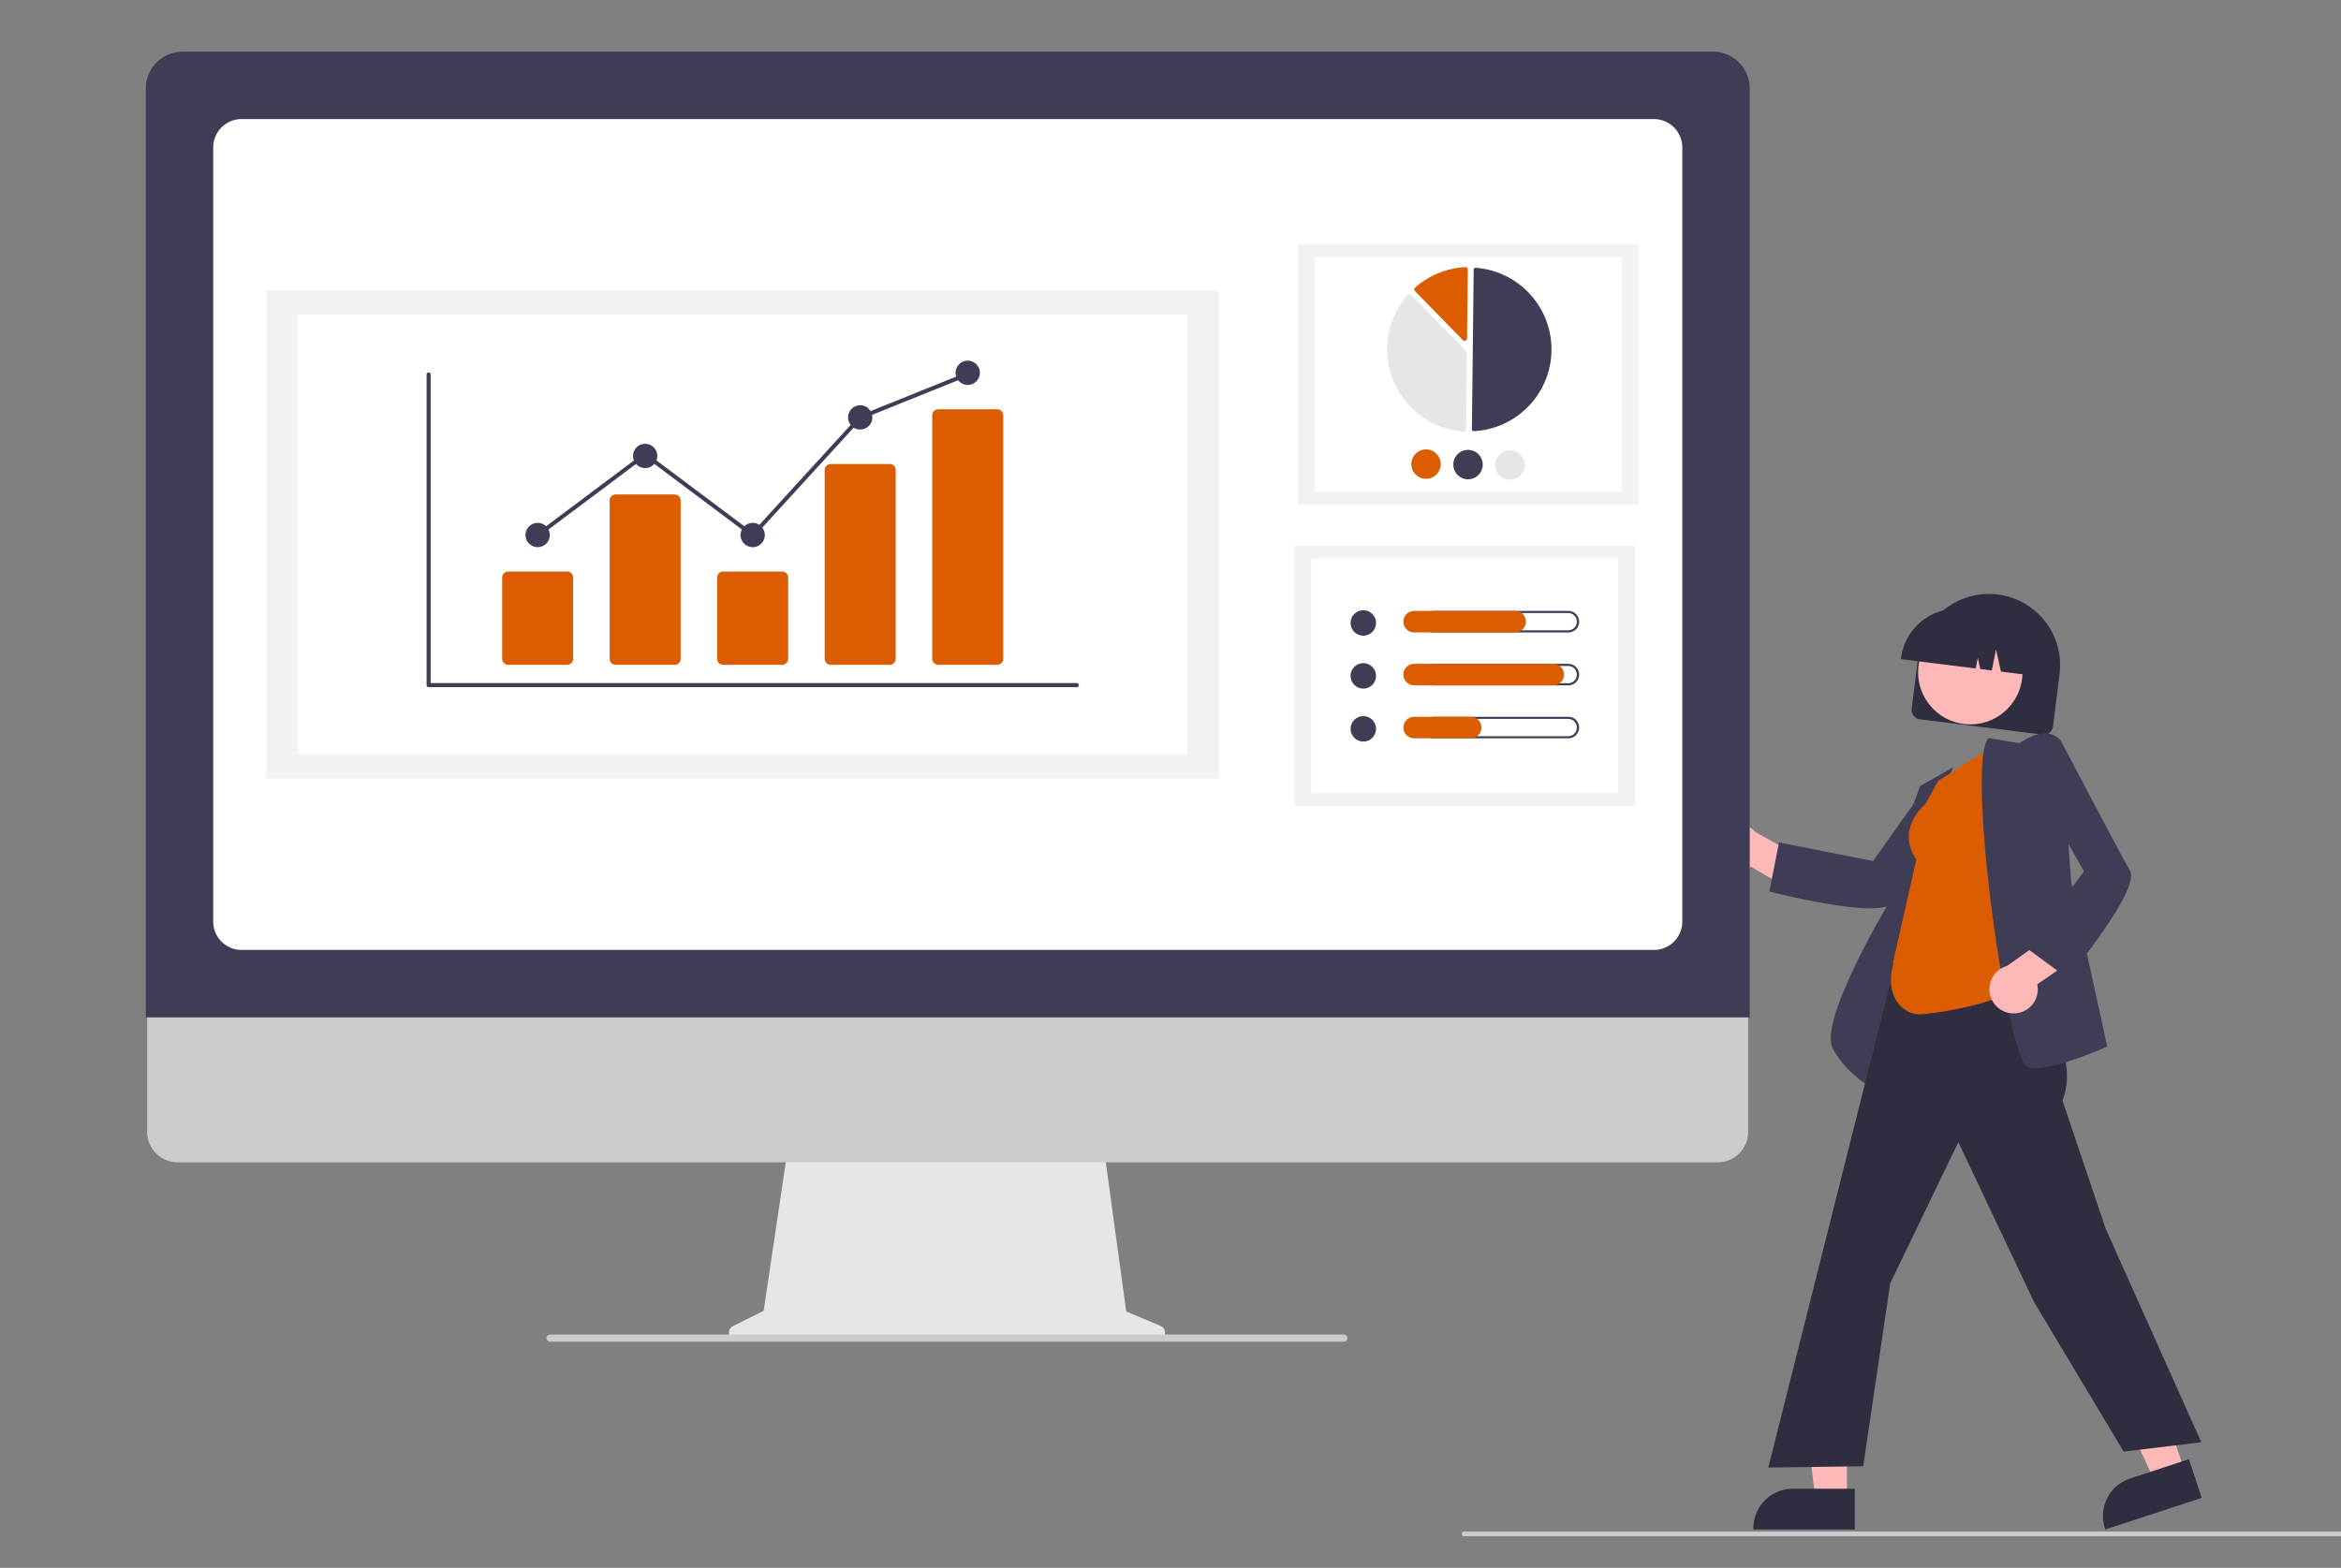 <?xml version="1.0" encoding="UTF-8" standalone="no"?>
<svg
   xmlns:dc="http://purl.org/dc/elements/1.1/"
   xmlns:cc="http://creativecommons.org/ns#"
   xmlns:rdf="http://www.w3.org/1999/02/22-rdf-syntax-ns#"
   xmlns:svg="http://www.w3.org/2000/svg"
   xmlns="http://www.w3.org/2000/svg"
   xmlns:sodipodi="http://sodipodi.sourceforge.net/DTD/sodipodi-0.dtd"
   xmlns:inkscape="http://www.inkscape.org/namespaces/inkscape"
   id="fab53ecb-c04a-44eb-8d92-23f87bdb6c81"
   data-name="Layer 1"
   width="942.547"
   height="631.439"
   viewBox="0 0 942.547 631.439"
   version="1.1"
   sodipodi:docname="taas.svg"
   inkscape:version="1.0.1 (3bc2e813f5, 2020-09-07)">
  <rect x="0" y="0" width="942.547" height="631.439" fill="#808080" stroke="none"/>
  <defs
     id="defs113">
    <rect
       x="39.8"
       y="35.278"
       width="312.072"
       height="262.321"
       id="rect119" />
  </defs>
  <sodipodi:namedview
     pagecolor="#ffffff"
     bordercolor="#666666"
     borderopacity="1"
     objecttolerance="10"
     gridtolerance="10"
     guidetolerance="10"
     inkscape:pageopacity="0"
     inkscape:pageshadow="2"
     inkscape:window-width="1920"
     inkscape:window-height="1009"
     id="namedview111"
     showgrid="false"
     inkscape:zoom="1.1055149"
     inkscape:cx="471.27362"
     inkscape:cy="307.64369"
     inkscape:window-x="-8"
     inkscape:window-y="-8"
     inkscape:window-maximized="1"
     inkscape:current-layer="fab53ecb-c04a-44eb-8d92-23f87bdb6c81"
     inkscape:document-rotation="0" />
  <path
     d="m 769.697,285.41 2.649,-21.236 a 28.677,28.677 0 0 1 56.912,7.1 l -2.649,21.236 a 3.856,3.856 0 0 1 -4.299,3.346 l -49.267,-6.147 a 3.856,3.856 0 0 1 -3.346,-4.299 z"
     fill="#2f2e41"
     id="path2"
     style="stroke-width:0.947" />
  <circle
     cx="793.297"
     cy="270.721"
     r="21.025"
     fill="#ffb8b8"
     id="circle4"
     style="stroke-width:0.947" />
  <path
     d="m 765.402,265.033 a 22.71,22.71 0 0 1 25.318,-19.702 l 4.247,0.53 a 22.71,22.71 0 0 1 19.702,25.318 l -0.053,0.425 -8.976,-1.12 -1.992,-8.954 -1.682,8.496 -4.639,-0.579 -1.005,-4.518 -0.849,4.287 -30.126,-3.758 z"
     fill="#2f2e41"
     id="path6"
     style="stroke-width:0.947" />
  <path
     d="m 690.465,345.72 a 9.685,9.685 0 0 0 14.473,3.328 l 19.096,11.187 9.628,-9.947 -27.19,-15.419 a 9.737,9.737 0 0 0 -16.008,10.851 z"
     fill="#ffb8b8"
     id="path8"
     style="stroke-width:0.947" />
  <path
     d="m 753.052,365.821 c -14.086,0 -38.873,-6.306 -40.245,-6.658 l -0.433,-0.111 3.901,-19.752 37.859,7.478 20.568,-28.963 23.613,-2.401 -0.659,0.867 c -0.307,0.404 -30.746,40.474 -35.483,47.196 -1.195,1.696 -4.61,2.343 -9.121,2.343 z"
     fill="#3f3d56"
     id="path10"
     style="stroke-width:0.947" />
  <path
     d="m 756.829,439.953 -0.564,-0.269 c -0.12,-0.057 -12.087,-5.878 -18.286,-17.242 -6.169,-11.31 22.71,-59.288 24.73,-62.617 l 0.029,-15.237 10.389,-28.049 13.249,-7.488 -11.375,26.542 z"
     fill="#3f3d56"
     id="path12"
     style="stroke-width:0.947" />
  <polygon
     points="703.523,564.011 723.259,564.012 723.257,615.591 709.885,615.59 "
     fill="#ffb8b8"
     id="polygon14"
     transform="matrix(0.947,0,0,0.947,58.694,20.805)" />
  <path
     d="m 746.785,615.99 -40.829,-10e-4 v -0.516 a 15.893,15.893 0 0 1 15.892,-15.891 h 10e-4 l 24.937,10e-4 z"
     fill="#2f2e41"
     id="path16"
     style="stroke-width:0.947" />
  <polygon
     points="832.077,561.002 850.832,554.857 866.891,603.872 854.184,608.035 "
     fill="#ffb8b8"
     id="polygon18"
     transform="matrix(0.947,0,0,0.947,58.694,20.805)" />
  <path
     d="m 886.456,603.278 -38.799,12.712 -0.161,-0.491 a 15.893,15.893 0 0 1 10.153,-20.05 l 9.4e-4,-3e-4 23.697,-7.764 z"
     fill="#2f2e41"
     id="path20"
     style="stroke-width:0.947" />
  <path
     d="m 855.048,584.634 -36.097,-60.262 -30.472,-64.383 -27.421,56.872 -10.893,73.659 -38.201,0.531 0.151,-0.597 58.46,-232.288 45.785,6.84 -2.084,30.222 1.241,1.765 c 10.343,14.693 21.037,29.884 14.903,46.26 l 17.388,51.628 38.488,85.967 z"
     fill="#2f2e41"
     id="path22"
     style="stroke-width:0.947" />
  <path
     d="m 772.667,408.508 c -6.634,0 -14.204,-7.575 -10.277,-20.508 l -0.254,-0.184 9.432,-41.672 c -8.231,-11.772 2.621,-21.487 3.638,-22.355 l 5.18,-9.324 22.856,-14.495 11.565,96.087 -0.171,0.164 c -8.352,7.991 -36.404,12.288 -41.969,12.288 z"
     fill="#dc5c01"
     id="path24"
     style="stroke-width:0.947" />
  <path
     d="m 819.475,430.19 a 11.251,11.251 0 0 1 -2.7,-0.286 c -0.889,-0.223 -2.328,-1.355 -4.552,-8.595 -8.841,-28.784 -19.278,-115.391 -11.695,-123.866 l 0.174,-0.194 12.451,2.075 c 1.035,-0.764 6.466,-4.555 11.478,-3.896 a 7.607,7.607 0 0 1 5.205,3.077 l 0.086,0.112 3.967,56.431 14.531,66.408 -0.348,0.158 c -0.845,0.385 -18.991,8.577 -28.596,8.577 z"
     fill="#3f3d56"
     id="path26"
     style="stroke-width:0.947" />
  <path
     d="m 811.102,408.134 a 9.685,9.685 0 0 0 9.149,-11.697 l 18.227,-12.554 -4.927,-12.937 -25.491,18.09 a 9.737,9.737 0 0 0 3.042,19.098 z"
     fill="#ffb8b8"
     id="path28"
     style="stroke-width:0.947" />
  <path
     d="m 832.464,393.942 -16.235,-11.906 22.821,-31.12 -17.513,-30.906 7.835,-22.405 0.506,0.965 c 0.236,0.449 23.624,45.004 27.704,52.144 4.245,7.427 -23.644,41.438 -24.834,42.881 z"
     fill="#3f3d56"
     id="path30"
     style="stroke-width:0.947" />
  <path
     d="m 467.268,534.008 -13.818,-5.818 -9.479,-69.268 H 317.744 l -10.274,68.985 -12.362,6.181 a 2.936,2.936 0 0 0 1.313,5.561 h 169.709 a 2.935,2.935 0 0 0 1.139,-5.641 z"
     fill="#e6e6e6"
     id="path32"
     style="stroke-width:0.947" />
  <path
     d="M 691.584,468.137 H 71.517 A 12.285,12.285 0 0 1 59.26,455.853 V 368.415 H 703.841 v 87.438 a 12.285,12.285 0 0 1 -12.257,12.285 z"
     fill="#cccccc"
     id="path34"
     style="stroke-width:0.947" />
  <path
     d="M 704.489,409.74 H 58.694 V 35.614 A 14.826,14.826 0 0 1 73.503,20.805 H 689.679 a 14.826,14.826 0 0 1 14.81,14.809 z"
     fill="#3f3d56"
     id="path36"
     style="stroke-width:0.947" />
  <path
     d="M 665.918,382.586 H 97.265 A 11.429,11.429 0 0 1 85.848,371.169 V 59.376 A 11.43,11.43 0 0 1 97.265,47.958 H 665.918 a 11.43,11.43 0 0 1 11.417,11.417 v 311.794 a 11.429,11.429 0 0 1 -11.417,11.417 z"
     fill="#ffffff"
     id="path38"
     style="stroke-width:0.947" />
  <path
     d="M 541.071,540.371 H 221.536 a 1.484,1.484 0 0 1 -1.457,-1.073 1.448,1.448 0 0 1 1.399,-1.817 h 319.474 a 1.53,1.53 0 0 1 1.53,1.13 1.447,1.447 0 0 1 -1.412,1.76 z"
     fill="#cccccc"
     id="path40"
     style="stroke-width:0.947" />
  <rect
     x="522.549"
     y="98.366"
     width="137.299"
     height="104.893"
     fill="#f2f2f2"
     id="rect42"
     style="stroke-width:0.947" />
  <rect
     x="529.371"
     y="103.578"
     width="123.654"
     height="94.469"
     fill="#ffffff"
     id="rect44"
     style="stroke-width:0.947" />
  <path
     d="m 593.37,173.65 q 0.025,2.6e-4 0.049,-10e-4 a 32.968,32.968 0 0 0 0.738,-65.8 0.752,0.752 0 0 0 -0.569,0.197 0.744,0.744 0 0 0 -0.243,0.545 l -0.721,64.297 a 0.755,0.755 0 0 0 0.746,0.761 z"
     fill="#3f3d56"
     id="path46"
     style="stroke-width:0.947" />
  <path
     d="m 567.514,118.481 a 0.971,0.971 0 0 1 0.681,0.291 l 22.135,22.637 a 0.96,0.96 0 0 1 0.275,0.687 l -0.345,30.767 a 0.957,0.957 0 0 1 -0.313,0.701 0.972,0.972 0 0 1 -0.73,0.254 33.184,33.184 0 0 1 -22.441,-55.007 0.972,0.972 0 0 1 0.702,-0.328 q 0.017,-4.3e-4 0.036,-2.3e-4 z"
     fill="#e6e6e6"
     id="path48"
     style="stroke-width:0.947" />
  <path
     d="m 590.022,107.586 a 0.975,0.975 0 0 1 0.662,0.271 0.958,0.958 0 0 1 0.297,0.708 l -0.311,27.759 a 0.967,0.967 0 0 1 -1.657,0.665 l -19.315,-19.753 a 0.969,0.969 0 0 1 0.052,-1.403 33.254,33.254 0 0 1 20.212,-8.246 c 0.02,-10e-4 0.04,-10e-4 0.06,-10e-4 z"
     fill="#dc5c01"
     id="path50"
     style="stroke-width:0.947" />
  <path
     d="m 580.071,186.983 a 5.921,5.921 0 1 1 -5.855,-5.987 5.928,5.928 0 0 1 5.855,5.987 z"
     fill="#dc5c01"
     id="path52"
     style="stroke-width:0.947" />
  <path
     d="m 596.989,187.173 a 5.921,5.921 0 1 1 -5.855,-5.987 5.928,5.928 0 0 1 5.855,5.987 z"
     fill="#3f3d56"
     id="path54"
     style="stroke-width:0.947" />
  <path
     d="m 613.906,187.363 a 5.921,5.921 0 1 1 -5.855,-5.987 5.928,5.928 0 0 1 5.855,5.987 z"
     fill="#e6e6e6"
     id="path56"
     style="stroke-width:0.947" />
  <rect
     x="521.104"
     y="219.767"
     width="137.299"
     height="104.893"
     fill="#f2f2f2"
     id="rect58"
     style="stroke-width:0.947" />
  <rect
     x="527.926"
     y="224.979"
     width="123.654"
     height="94.469"
     fill="#ffffff"
     id="rect60"
     style="stroke-width:0.947" />
  <circle
     cx="548.906"
     cy="250.893"
     r="5.134"
     fill="#3f3d56"
     id="circle62"
     style="stroke-width:0.947" />
  <path
     d="m 631.399,246.898 a 3.482,3.482 0 1 1 0,6.964 h -53.998 a 3.482,3.482 0 1 1 0,-6.964 h 53.998 m 0,-0.853 h -53.998 a 4.335,4.335 0 1 0 0,8.669 h 53.998 a 4.335,4.335 0 1 0 0,-8.669 z"
     fill="#3f3d56"
     id="path64"
     style="stroke-width:0.947" />
  <path
     d="M 610.092,254.715 H 569.443 a 4.335,4.335 0 1 1 0,-8.669 h 40.649 a 4.335,4.335 0 0 1 0,8.669 z"
     fill="#dc5c01"
     id="path66"
     style="stroke-width:0.947" />
  <circle
     cx="548.906"
     cy="272.213"
     r="5.134"
     fill="#3f3d56"
     id="circle68"
     style="stroke-width:0.947" />
  <path
     d="m 631.399,268.218 a 3.482,3.482 0 1 1 0,6.964 h -53.998 a 3.482,3.482 0 1 1 0,-6.964 h 53.998 m 0,-0.853 h -53.998 a 4.335,4.335 0 1 0 0,8.669 h 53.998 a 4.335,4.335 0 1 0 0,-8.669 z"
     fill="#3f3d56"
     id="path70"
     style="stroke-width:0.947" />
  <path
     d="m 625.442,276.034 h -55.999 a 4.335,4.335 0 1 1 0,-8.669 h 55.999 a 4.335,4.335 0 0 1 0,8.669 z"
     fill="#dc5c01"
     id="path72"
     style="stroke-width:0.947" />
  <circle
     cx="548.906"
     cy="293.533"
     r="5.134"
     fill="#3f3d56"
     id="circle74"
     style="stroke-width:0.947" />
  <path
     d="m 631.399,289.537 a 3.482,3.482 0 1 1 0,6.964 h -53.998 a 3.482,3.482 0 1 1 0,-6.964 h 53.998 m 0,-0.853 h -53.998 a 4.335,4.335 0 1 0 0,8.669 h 53.998 a 4.335,4.335 0 1 0 0,-8.669 z"
     fill="#3f3d56"
     id="path76"
     style="stroke-width:0.947" />
  <path
     d="M 592.184,297.354 H 569.443 a 4.335,4.335 0 1 1 0,-8.669 h 22.741 a 4.335,4.335 0 0 1 0,8.669 z"
     fill="#dc5c01"
     id="path78"
     style="stroke-width:0.947" />
  <rect
     x="107.165"
     y="116.924"
     width="383.588"
     height="196.589"
     fill="#f2f2f2"
     id="rect80"
     style="stroke-width:0.947" />
  <rect
     x="119.951"
     y="126.692"
     width="358.016"
     height="177.052"
     fill="#ffffff"
     id="rect82"
     style="stroke-width:0.947" />
  <path
     d="M 433.566,276.733 H 172.579 a 0.817,0.817 0 0 1 -0.817,-0.817 V 150.826 a 0.817,0.817 0 1 1 1.634,0 v 124.274 h 260.17 a 0.817,0.817 0 0 1 0,1.634 z"
     fill="#3f3d56"
     id="path84"
     style="stroke-width:0.947" />
  <path
     d="m 228.34,267.749 h -23.738 a 2.427,2.427 0 0 1 -2.425,-2.424 v -32.723 a 2.427,2.427 0 0 1 2.425,-2.424 h 23.738 a 2.427,2.427 0 0 1 2.425,2.424 v 32.723 a 2.427,2.427 0 0 1 -2.425,2.424 z"
     fill="#dc5c01"
     id="path86"
     style="stroke-width:0.947" />
  <path
     d="m 271.629,267.749 h -23.738 a 2.427,2.427 0 0 1 -2.425,-2.424 v -63.76 a 2.427,2.427 0 0 1 2.425,-2.424 h 23.738 a 2.427,2.427 0 0 1 2.425,2.424 v 63.76 a 2.427,2.427 0 0 1 -2.425,2.424 z"
     fill="#dc5c01"
     id="path88"
     style="stroke-width:0.947" />
  <path
     d="m 314.918,267.749 h -23.738 a 2.427,2.427 0 0 1 -2.425,-2.424 v -32.723 a 2.427,2.427 0 0 1 2.425,-2.424 h 23.738 a 2.427,2.427 0 0 1 2.425,2.424 v 32.723 a 2.427,2.427 0 0 1 -2.425,2.424 z"
     fill="#dc5c01"
     id="path90"
     style="stroke-width:0.947" />
  <path
     d="m 358.207,267.749 h -23.738 a 2.374,2.374 0 0 1 -2.425,-2.315 v -76.231 a 2.374,2.374 0 0 1 2.425,-2.315 h 23.738 a 2.374,2.374 0 0 1 2.425,2.315 v 76.231 a 2.374,2.374 0 0 1 -2.425,2.315 z"
     fill="#dc5c01"
     id="path92"
     style="stroke-width:0.947" />
  <path
     d="m 401.495,267.749 h -23.738 a 2.427,2.427 0 0 1 -2.425,-2.424 v -98.064 a 2.427,2.427 0 0 1 2.425,-2.424 h 23.738 a 2.427,2.427 0 0 1 2.425,2.424 v 98.064 a 2.427,2.427 0 0 1 -2.425,2.424 z"
     fill="#dc5c01"
     id="path94"
     style="stroke-width:0.947" />
  <circle
     cx="216.472"
     cy="215.476"
     r="4.901"
     fill="#3f3d56"
     id="circle96"
     style="stroke-width:0.947" />
  <circle
     cx="259.76"
     cy="183.622"
     r="4.901"
     fill="#3f3d56"
     id="circle98"
     style="stroke-width:0.947" />
  <circle
     cx="303.049"
     cy="215.476"
     r="4.901"
     fill="#3f3d56"
     id="circle100"
     style="stroke-width:0.947" />
  <circle
     cx="346.338"
     cy="168.103"
     r="4.901"
     fill="#3f3d56"
     id="circle102"
     style="stroke-width:0.947" />
  <circle
     cx="389.627"
     cy="150.134"
     r="4.901"
     fill="#3f3d56"
     id="circle104"
     style="stroke-width:0.947" />
  <polygon
     points="304.274,156.283 258.163,206.744 212.339,172.421 167.14,206.275 166.106,204.895 212.339,170.265 257.945,204.425 303.266,154.83 303.447,154.756 349.163,136.337 349.808,137.937 "
     fill="#3f3d56"
     id="polygon106"
     transform="matrix(0.947,0,0,0.947,58.694,20.805)" />
  <path
     d="M 950.258,618.723 H 589.484 a 0.947,0.947 0 0 1 0,-1.894 h 360.774 a 0.947,0.947 0 0 1 0,1.894 z"
     fill="#cccccc"
     id="path108"
     style="stroke-width:0.947" />
</svg>

